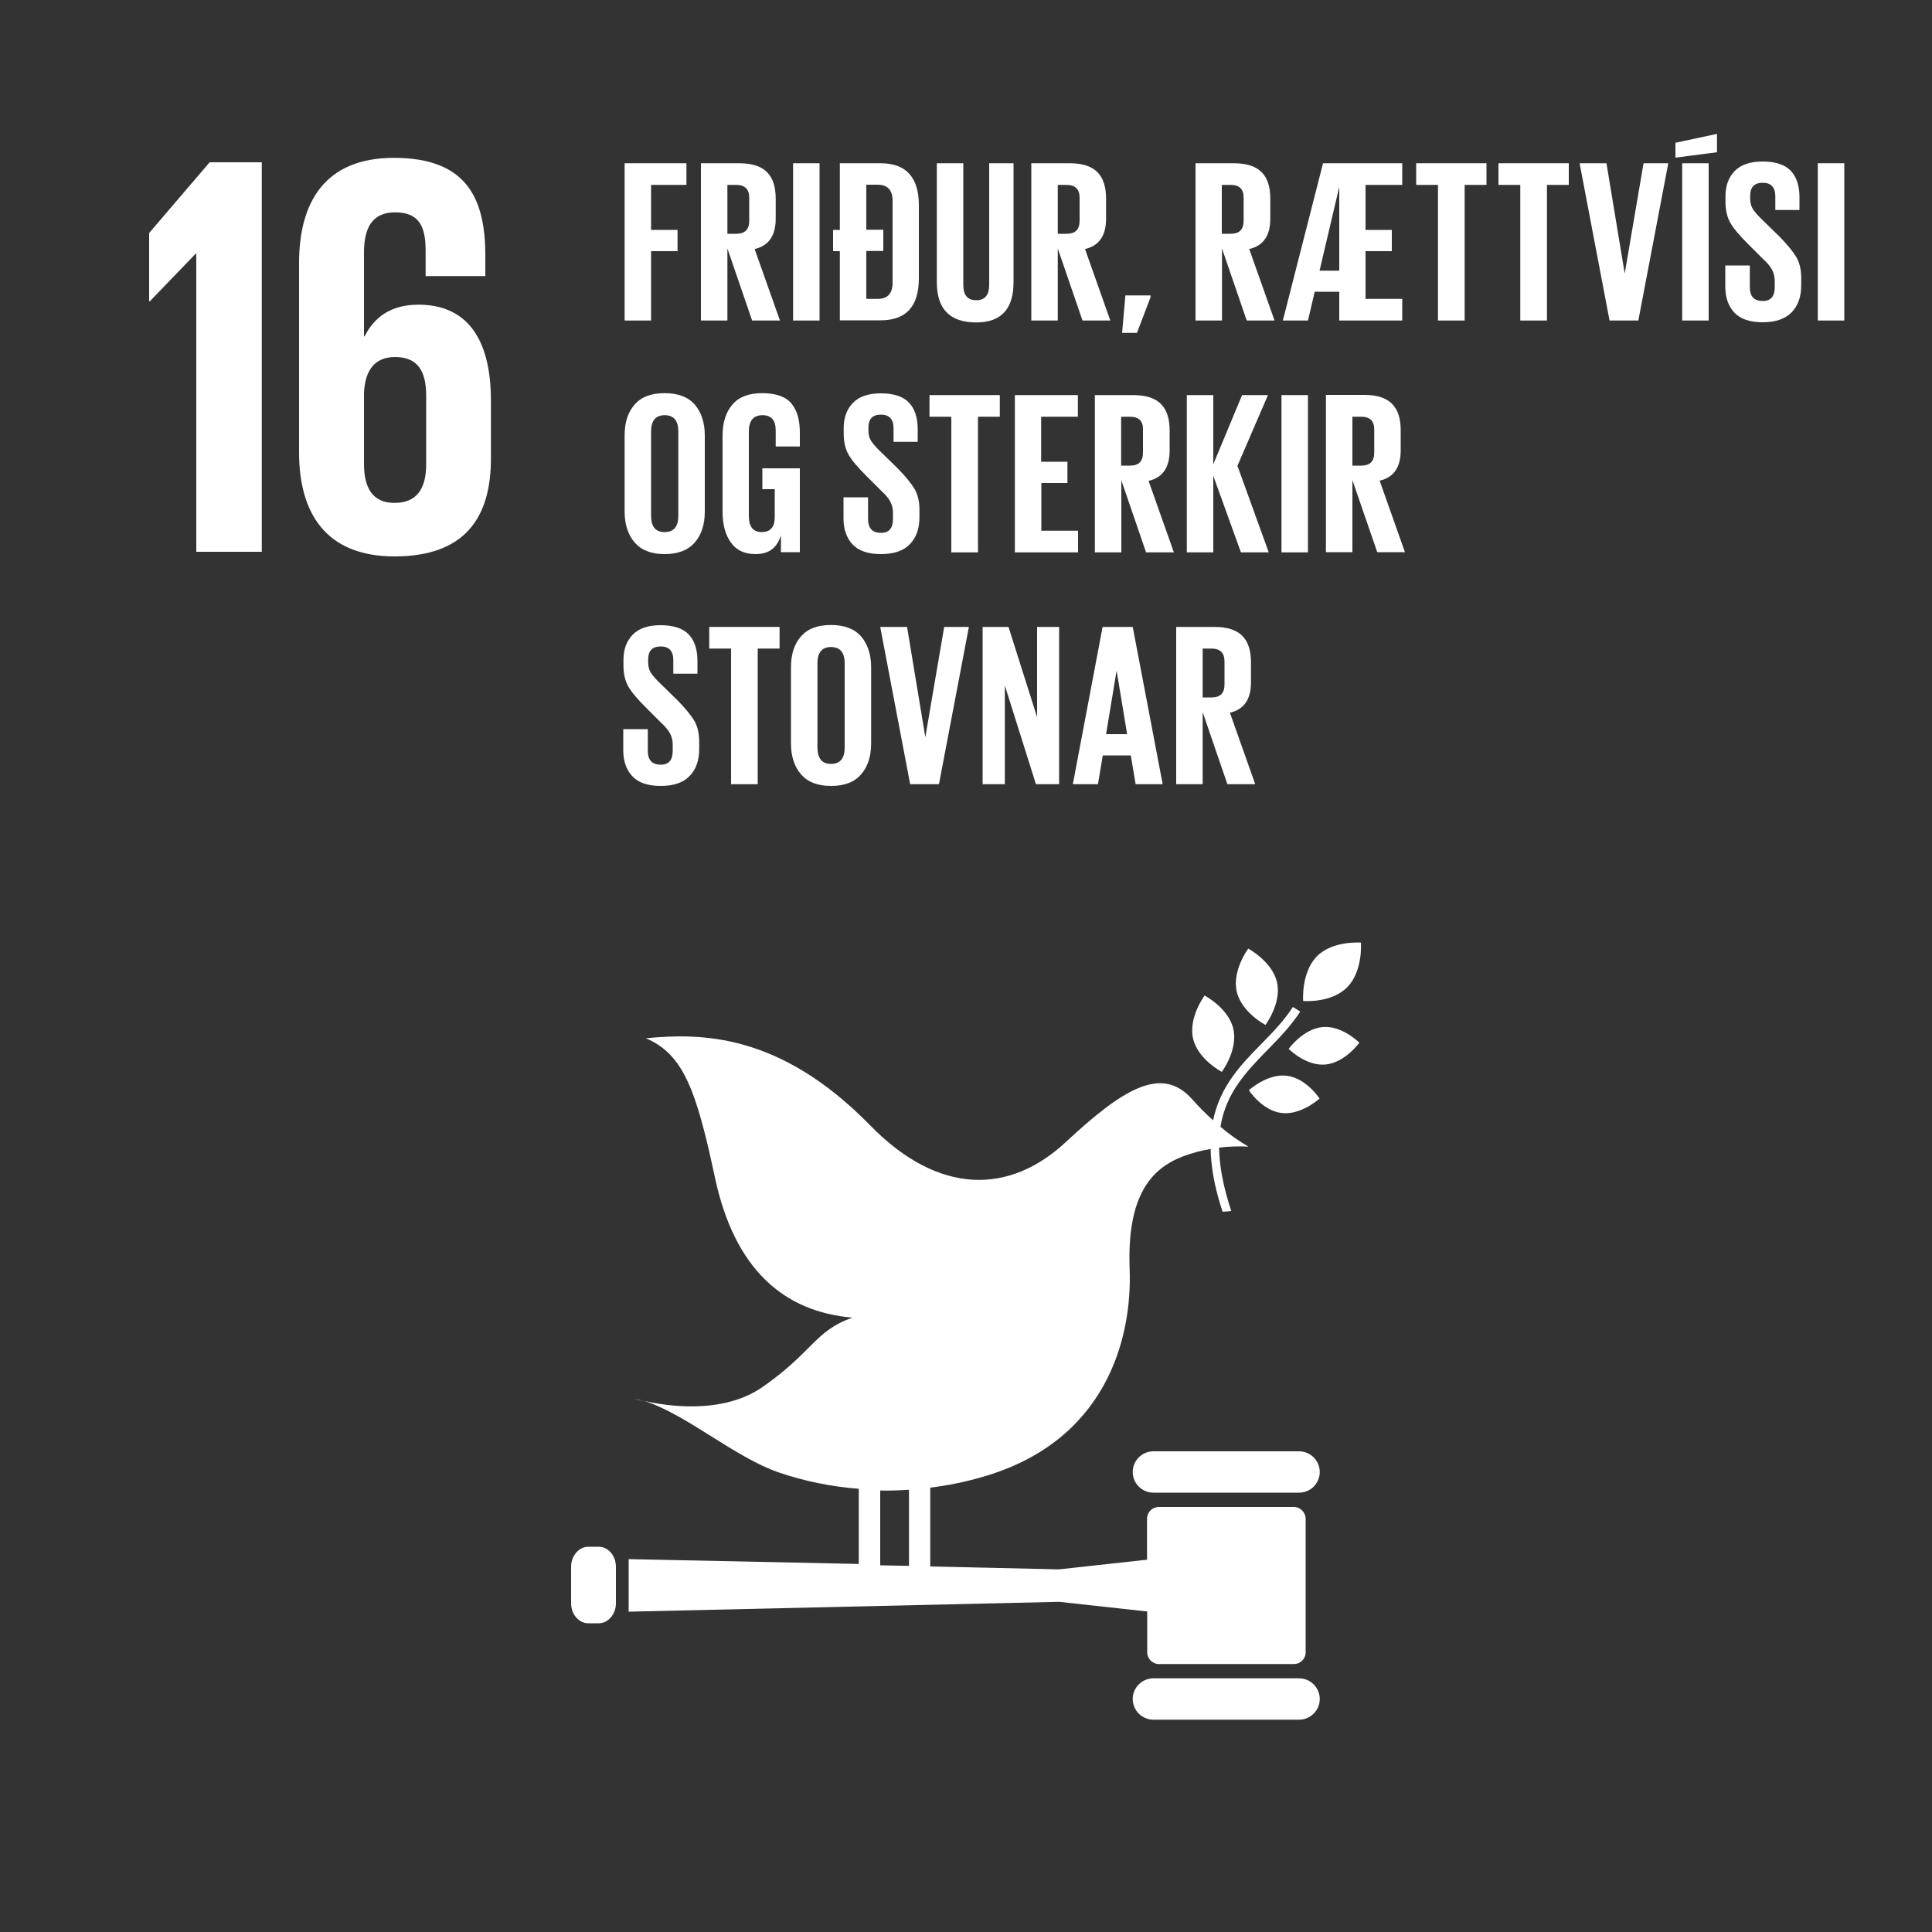 <?xml version="1.0" encoding="utf-8"?>
<!-- Generator: Adobe Illustrator 26.1.0, SVG Export Plug-In . SVG Version: 6.00 Build 0)  -->
<svg version="1.1" id="Layer_1" focusable="false" xmlns="http://www.w3.org/2000/svg" xmlns:xlink="http://www.w3.org/1999/xlink"
	 x="0px" y="0px" viewBox="0 0 1000 1000" style="enable-background:new 0 0 1000 1000;" xml:space="preserve">
<rect x="0" y="0" width="1000" height="1000" fill="#333333" stroke="none"/>
<style type="text/css">
	.st0{fill:#FFFFFF;}
</style>
<link  id="dark-mode-general-link" rel="stylesheet" type="text/css" xmlns=""></link>
<link  id="dark-mode-custom-link" rel="stylesheet" type="text/css" xmlns=""></link>
<polygon class="st0" points="77.2,120.6 77.2,156 77.5,156 101.3,131.3 101.6,131.3 101.6,285.6 135.5,285.6 135.5,84 108.5,84 "/>
<path class="st0" d="M254.1,237.1v-29.7c0-33-13.1-49.7-37.5-49.7c-14.3,0-22.9,6.5-27.9,16.4h-0.3v-43.4c0-12.2,3.9-20.8,16.1-20.8
	s15.8,7.1,15.8,19.6v13.4h30.9v-10.7c0-29.7-9.8-50.5-47.3-50.5c-35.7,0-49.1,22.9-49.1,54.4v98.1c0,31.2,13.7,53.8,49.4,53.8
	C240.2,288,254.2,268.4,254.1,237.1 M220.6,240.1c0,12.8-4.8,20.2-16.4,20.2c-11.3,0-15.8-7.7-15.8-20.2v-36.9
	c0.6-11.3,5.3-18.4,16.1-18.4c11.6,0,16.1,7.1,16.1,20.2V240.1z"/>
<g>
	<path class="st0" d="M646.1,491c0,0-8.4,11.2-6,22.1c2.4,10.9,14.9,17.4,14.9,17.4s8.4-11.2,6-22S646.1,491,646.1,491"/>
	<path class="st0" d="M632.4,554.8c0,0,8.4-11.2,6-22.1s-14.9-17.4-14.9-17.4s-8.4,11.2-6,22.1S632.4,554.8,632.4,554.8"/>
	<path class="st0" d="M667,542.9c0,0,8.9,9,19,8.1s17.6-11.3,17.6-11.3s-8.9-9-19-8.1S667,542.9,667,542.9"/>
	<path class="st0" d="M681.6,495c-8.2,8.4-7.1,23.1-7.1,23.1s14.5,1.3,22.8-7.1s7.1-23.1,7.1-23.1S689.8,486.7,681.6,495"/>
	<path class="st0" d="M663.4,576.1c10.1,1.2,19.6-7.5,19.6-7.5s-6.9-10.6-17-11.8s-19.6,7.5-19.6,7.5S653.3,574.9,663.4,576.1"/>
	<path class="st0" d="M672.4,751.2H597c-5.9,0-10.7,4.8-10.7,10.7c0,5.9,4.8,10.7,10.7,10.7h75.4c5.9,0,10.7-4.8,10.7-10.7
		C683.1,756,678.3,751.2,672.4,751.2"/>
	<path class="st0" d="M672.4,868.7H597c-5.9,0-10.7,4.8-10.7,10.7c0,5.9,4.8,10.7,10.7,10.7h75.4c5.9,0,10.7-4.8,10.7-10.7
		C683.1,873.5,678.3,868.7,672.4,868.7"/>
	<path class="st0" d="M333.5,725.3c-1.7-0.5-3.5-1-5.2-1.3C328.3,724,330.2,724.6,333.5,725.3"/>
	<path class="st0" d="M669.6,780h-69.8c-3.3,0-6.1,2.7-6.1,6.1v21.2l-45.6,5l-66.6-1.5V770c9-1.1,17.8-2.9,26.5-5.4
		c64.1-18.1,78.1-71.1,76.7-107.8c-1.4-37.3,10.6-51.8,27.7-58.3c4.6-1.7,9.4-3,14.2-3.8c0.2,9.2,2,19.8,6.2,32.5
		c1.5-0.1,3-0.2,4.5-0.4c-4.3-13-6.2-23.7-6.3-32.8c5-0.6,10.1-0.8,15.2-0.5c-5.1-3-10-6.4-14.5-10.3c2.9-17.7,13.4-28.5,24.3-39.7
		c6-6.1,12.1-12.4,17-19.9l-3.8-2.4c-4.6,7.1-10.6,13.3-16.4,19.2c-10.6,10.8-21.3,21.9-24.9,39.5c-3.9-3.5-7.5-7.2-11-11.1
		c-15.8-17.7-36.2-4.7-65.2,22.3s-65.5,27.9-101.2-8.5c-47-48.2-88.1-47.9-116.2-45.2c19.2,8.2,26,26.2,35.7,71.9
		c10.2,48,36,69.7,71.2,72.7c-19.6,6.9-20.6,18-46.8,36.1c-20.5,14.1-49.4,9.7-61,7c21.5,6.7,46.9,29.2,69.6,37
		c13.4,4.6,27.4,7.4,41.5,8.5v38.9L325.4,807v27.2l222.8-5.1l45.6,5v21.1c0,3.4,2.7,6.1,6.1,6.1h69.8c3.4,0,6.1-2.7,6.1-6.1v-69.2
		C675.7,782.7,673,780,669.6,780z M455.6,771.5c5,0.1,10-0.1,14.9-0.4v39.4l-14.9-0.3V771.5z"/>
	<path class="st0" d="M318.8,829.8c0,5.7-4,10.4-8.9,10.4h-5.4c-4.9,0-8.9-4.6-8.9-10.4V811c0-5.7,4-10.4,8.9-10.4h5.4
		c4.9,0,8.9,4.6,8.9,10.4V829.8z"/>
</g>
<g>
	<path class="st0" d="M323.3,165.9V84.5h32v11.2H337v23.3h13.7v11H337v35.9H323.3z"/>
	<path class="st0" d="M389.3,165.9l-12.8-37.3v37.3h-13.7V84.5h19.9c6.6,0,11.4,1.6,14.4,4.7c3,3.1,4.4,7.6,4.4,13.6v10.4
		c0,8.8-3.6,14-10.9,15.7l13.1,37H389.3z M381.1,95.7h-4.6V121h4.6c4.5,0,6.7-2.2,6.7-6.7v-12C387.8,97.9,385.5,95.7,381.1,95.7z"/>
	<path class="st0" d="M410.5,165.9V84.5h13.7v81.4H410.5z"/>
	<path class="st0" d="M431.2,130v-11h3.5V84.5h21.1c13.2,0,19.8,7.3,19.8,21.8V144c0,14.6-6.6,21.8-19.8,21.8h-21.1V130H431.2z
		 M448.4,154.7h5.8c5.2,0,7.8-2.8,7.8-8.3v-42.6c0-5.4-2.6-8.2-7.8-8.2h-5.8v23.3h8.8v11h-8.8V154.7z"/>
	<path class="st0" d="M512,84.5h12.6v61.6c0,13.8-6.4,20.8-19.3,20.8c-13.6,0-20.4-6.9-20.4-20.8V84.5h13.7v62.9c0,5.4,2.2,8,6.7,8
		c4.5,0,6.7-2.7,6.7-8V84.5z"/>
	<path class="st0" d="M560.3,165.9l-12.8-37.3v37.3h-13.7V84.5h19.9c6.6,0,11.4,1.6,14.4,4.7c3,3.1,4.4,7.6,4.4,13.6v10.4
		c0,8.8-3.6,14-10.9,15.7l13.1,37H560.3z M552.1,95.7h-4.6V121h4.6c4.5,0,6.7-2.2,6.7-6.7v-12C558.8,97.9,556.5,95.7,552.1,95.7z"/>
	<path class="st0" d="M595.5,152.8v1.1l-7,18.4h-7.7l1.7-19.4H595.5z"/>
	<path class="st0" d="M645.3,165.9l-12.8-37.3v37.3h-13.7V84.5h19.9c6.6,0,11.4,1.6,14.4,4.7c3,3.1,4.4,7.6,4.4,13.6v10.4
		c0,8.8-3.6,14-10.9,15.7l13.1,37H645.3z M637,95.7h-4.6V121h4.6c4.5,0,6.7-2.2,6.7-6.7v-12C643.7,97.9,641.5,95.7,637,95.7z"/>
	<path class="st0" d="M677,165.9h-13l20.8-81.4h41v11.2h-19v23.3h13.6v11h-13.6v24.7h19v11.2h-32.6V151h-12.7L677,165.9z
		 M693.1,97.1l-10.1,43h10.2v-43H693.1z"/>
	<path class="st0" d="M733,95.7V84.5h36.4v11.2h-11.3v70.2h-13.8V95.7H733z"/>
	<path class="st0" d="M775.6,95.7V84.5H812v11.2h-11.3v70.2h-13.8V95.7H775.6z"/>
	<path class="st0" d="M850.7,84.5h12.8l-15.5,81.4h-14.9l-15.5-81.4h13.9l9.4,56.8h0.1L850.7,84.5z"/>
	<path class="st0" d="M888.7,69.3v9.5l-21.5,2.8v-7.7L888.7,69.3z M870.7,165.9V84.5h13.7v81.4H870.7z"/>
	<path class="st0" d="M912.3,166.8c-6.6,0-11.5-1.7-14.6-5c-3.1-3.3-4.7-7.8-4.7-13.5v-10.9h12.7v11.2c0,4.8,2.2,7.2,6.7,7.2
		c4.2,0,6.2-2.4,6.2-7.2v-3.1c0-2.2-0.5-4.2-1.4-5.9c-0.9-1.7-2.5-3.6-4.7-5.6l-8-8c-4.2-4.2-7.2-7.7-8.9-10.7
		c-1.7-3-2.5-6.6-2.5-11v-2.8c0-5.4,1.6-9.7,4.8-13c3.2-3.3,8-4.9,14.4-4.9c6.6,0,11.5,1.6,14.5,4.7c3,3.1,4.6,7.7,4.6,13.8v6.6
		h-12.5v-7.1c0-4.6-2.2-7-6.5-7s-6.5,2.2-6.5,6.7v1.7c0,2.1,0.5,3.9,1.5,5.4c1,1.5,2.7,3.4,5,5.6l8.8,8.6c4.1,4.2,6.9,7.7,8.6,10.5
		c1.6,2.8,2.5,6.4,2.5,10.6v4c0,5.8-1.6,10.5-4.9,13.9C924,165.1,919,166.8,912.3,166.8z"/>
	<path class="st0" d="M940.9,165.9V84.5h13.7v81.4H940.9z"/>
	<path class="st0" d="M344,286.8c-6.9,0-12-2-15.5-6c-3.4-4-5.2-9.3-5.2-16v-39.4c0-6.7,1.7-12.1,5.2-16c3.4-4,8.6-5.9,15.5-5.9
		c7,0,12.2,2,15.6,5.9c3.4,4,5.2,9.3,5.2,16v39.4c0,6.6-1.7,12-5.2,16C356.1,284.8,350.9,286.8,344,286.8z M344,275.4
		c4.7,0,7.1-2.8,7.1-8.4v-43.7c0-5.6-2.4-8.4-7.1-8.4c-4.6,0-7,2.8-7,8.4V267C337,272.6,339.3,275.4,344,275.4z"/>
	<path class="st0" d="M394.6,253.2v-10.8h19.4v43.4h-9.8V277c-1.9,6.6-6.3,9.8-13.1,9.8c-5.7,0-10-2-12.8-6c-2.9-4-4.3-9.3-4.3-16
		v-39.4c0-6.7,1.7-12.1,5.1-16c3.4-4,8.5-5.9,15.4-5.9c7.1,0,12.2,1.8,15.1,5.3c3,3.6,4.4,8.6,4.4,15.1v7.2h-12.5v-8.3
		c0-5.3-2.3-7.9-6.8-7.9c-4.7,0-7.1,2.8-7.1,8.4V267c0,5.6,2.2,8.4,6.7,8.4c4.5,0,6.7-2.6,6.7-7.8v-14.4H394.6z"/>
	<path class="st0" d="M455.9,286.8c-6.6,0-11.5-1.7-14.6-5c-3.1-3.3-4.7-7.8-4.7-13.5v-10.9h12.7v11.2c0,4.8,2.2,7.2,6.7,7.2
		c4.2,0,6.2-2.4,6.2-7.2v-3.1c0-2.2-0.5-4.2-1.4-5.9c-0.9-1.7-2.5-3.6-4.7-5.6l-8-8c-4.2-4.2-7.2-7.7-8.9-10.7
		c-1.7-3-2.5-6.6-2.5-11v-2.8c0-5.4,1.6-9.7,4.8-13c3.2-3.3,8-4.9,14.4-4.9c6.6,0,11.5,1.6,14.5,4.7c3,3.1,4.6,7.7,4.6,13.8v6.6
		h-12.5v-7.1c0-4.6-2.2-7-6.5-7c-4.3,0-6.5,2.2-6.5,6.7v1.7c0,2.1,0.5,3.9,1.5,5.4c1,1.5,2.7,3.4,5,5.6l8.8,8.6
		c4.1,4.2,6.9,7.7,8.6,10.5c1.6,2.8,2.5,6.4,2.5,10.6v4c0,5.8-1.6,10.5-4.9,13.9C467.7,285.1,462.7,286.8,455.9,286.8z"/>
	<path class="st0" d="M481.1,215.7v-11.2h36.4v11.2h-11.3v70.2h-13.8v-70.2H481.1z"/>
	<path class="st0" d="M525.3,285.9v-81.4h32.6v11.2h-19v23.3h13.6v11H539v24.7h19v11.2H525.3z"/>
	<path class="st0" d="M593.2,285.9l-12.8-37.3v37.3h-13.7v-81.4h19.9c6.6,0,11.4,1.6,14.4,4.7c3,3.1,4.4,7.6,4.4,13.6v10.4
		c0,8.8-3.6,14-10.9,15.7l13.1,37H593.2z M584.9,215.7h-4.6V241h4.6c4.5,0,6.7-2.2,6.7-6.7v-12C591.7,217.9,589.4,215.7,584.9,215.7
		z"/>
	<path class="st0" d="M642.3,285.9L628,246.3v39.6h-13.7v-81.4H628v35.8l14.9-35.8h13.4l-15.8,36.6l16.2,44.8H642.3z"/>
	<path class="st0" d="M663.3,285.9v-81.4H677v81.4H663.3z"/>
	<path class="st0" d="M712.9,285.9L700,248.5v37.3h-13.7v-81.4h19.9c6.6,0,11.4,1.6,14.4,4.7c3,3.1,4.4,7.6,4.4,13.6v10.4
		c0,8.8-3.6,14-10.9,15.7l13.1,37H712.9z M704.6,215.7H700V241h4.6c4.5,0,6.7-2.2,6.7-6.7v-12C711.3,217.9,709.1,215.7,704.6,215.7z
		"/>
	<path class="st0" d="M341.9,406.8c-6.6,0-11.5-1.7-14.6-5c-3.1-3.3-4.7-7.8-4.7-13.5v-10.9h12.7v11.2c0,4.8,2.2,7.2,6.7,7.2
		c4.2,0,6.2-2.4,6.2-7.2v-3.1c0-2.2-0.5-4.2-1.4-5.9c-0.9-1.7-2.5-3.6-4.7-5.6l-8-8c-4.2-4.2-7.2-7.7-8.9-10.7
		c-1.7-3-2.5-6.6-2.5-11v-2.8c0-5.4,1.6-9.7,4.8-13c3.2-3.3,8-4.9,14.4-4.9c6.6,0,11.5,1.6,14.5,4.7c3,3.1,4.6,7.7,4.6,13.8v6.6
		h-12.5v-7.1c0-4.6-2.2-7-6.5-7s-6.5,2.2-6.5,6.7v1.7c0,2.1,0.5,3.9,1.5,5.4c1,1.5,2.7,3.4,5,5.6l8.8,8.6c4.1,4.2,6.9,7.7,8.6,10.5
		c1.6,2.8,2.5,6.4,2.5,10.6v4c0,5.8-1.6,10.5-4.9,13.9C353.7,405.1,348.7,406.8,341.9,406.8z"/>
	<path class="st0" d="M367.1,335.7v-11.2h36.4v11.2h-11.3v70.2h-13.8v-70.2H367.1z"/>
	<path class="st0" d="M430.1,406.8c-6.9,0-12-2-15.5-6c-3.4-4-5.2-9.3-5.2-16v-39.4c0-6.7,1.7-12.1,5.2-16c3.4-4,8.6-5.9,15.5-5.9
		c7,0,12.2,2,15.6,5.9c3.4,4,5.2,9.3,5.2,16v39.4c0,6.6-1.7,12-5.2,16C442.3,404.8,437.1,406.8,430.1,406.8z M430.1,395.4
		c4.7,0,7.1-2.8,7.1-8.4v-43.7c0-5.6-2.4-8.4-7.1-8.4c-4.6,0-7,2.8-7,8.4V387C423.2,392.6,425.5,395.4,430.1,395.4z"/>
	<path class="st0" d="M488.7,324.5h12.8l-15.5,81.4h-14.9l-15.5-81.4h13.9l9.4,56.8h0.1L488.7,324.5z"/>
	<path class="st0" d="M536.2,405.9l-16.1-51.1v51.1h-11.5v-81.4h13.4l14.8,46.7v-46.7h11.4v81.4H536.2z"/>
	<path class="st0" d="M568.3,405.9h-13l15.4-81.4h15.6l15.5,81.4h-14l-2.5-14.9h-14.5L568.3,405.9z M577.9,347.4l-5.4,32.6h10.9
		l-5.4-32.6H577.9z"/>
	<path class="st0" d="M635.3,405.9l-12.8-37.3v37.3h-13.7v-81.4h19.9c6.6,0,11.4,1.6,14.4,4.7c3,3.1,4.4,7.6,4.4,13.6v10.4
		c0,8.8-3.6,14-10.9,15.7l13.1,37H635.3z M627.1,335.7h-4.6V361h4.6c4.5,0,6.7-2.2,6.7-6.7v-12C633.8,337.9,631.5,335.7,627.1,335.7
		z"/>
</g>
</svg>
